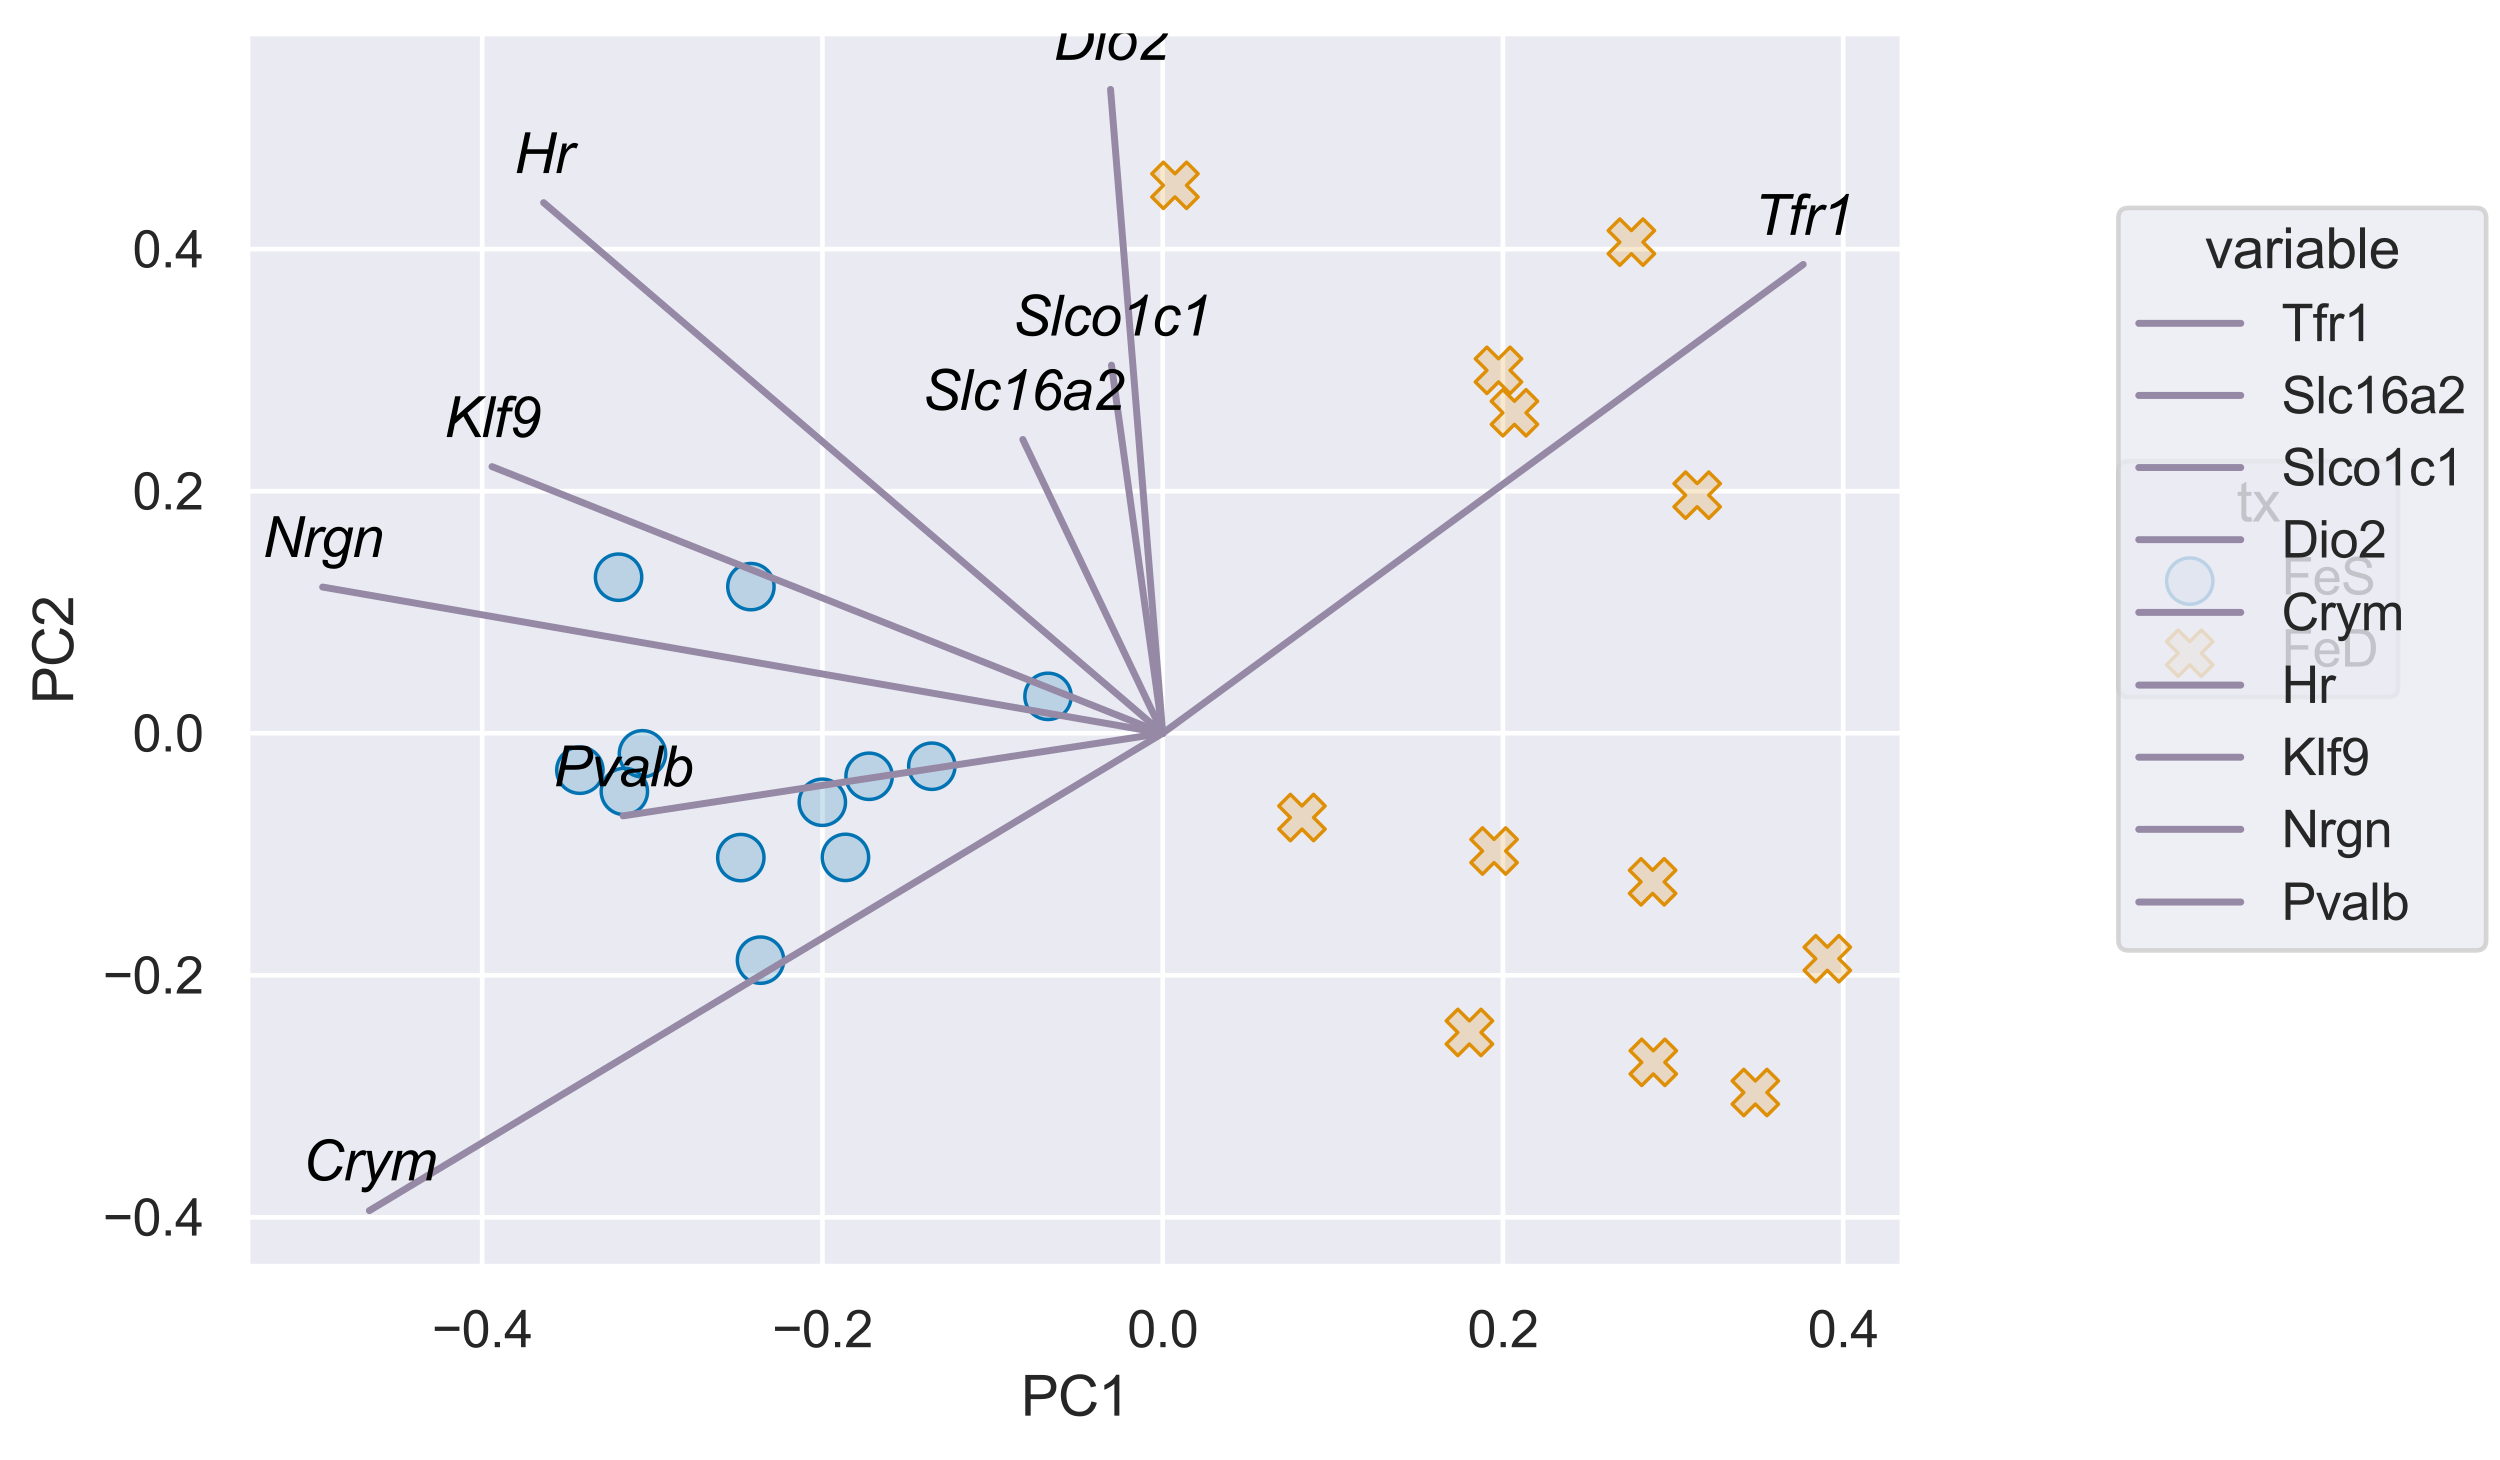 <?xml version="1.0" encoding="utf-8" standalone="no"?>
<!DOCTYPE svg PUBLIC "-//W3C//DTD SVG 1.1//EN"
  "http://www.w3.org/Graphics/SVG/1.1/DTD/svg11.dtd">
<svg xmlns:xlink="http://www.w3.org/1999/xlink" width="539.423pt" height="315.046pt" viewBox="0 0 539.423 315.046" xmlns="http://www.w3.org/2000/svg" version="1.1">
 <defs>
  <style type="text/css">*{stroke-linejoin: round; stroke-linecap: butt}</style>
 </defs>
 <g id="figure_1">
  <g id="patch_1">
   <path d="M 0 315.046 
L 539.423 315.046 
L 539.423 0 
L 0 0 
z
" style="fill: #ffffff"/>
  </g>
  <g id="axes_1">
   <g id="patch_2">
    <path d="M 53.389 273.312 
L 410.509 273.312 
L 410.509 7.2 
L 53.389 7.2 
z
" style="fill: #eaeaf2"/>
   </g>
   <g id="matplotlib.axis_1">
    <g id="xtick_1">
     <g id="line2d_1">
      <path d="M 104.041 273.312 
L 104.041 7.2 
" clip-path="url(#p4251190d17)" style="fill: none; stroke: #ffffff; stroke-linecap: round"/>
     </g>
     <g id="text_1">
      <!-- −0.4 -->
      <g style="fill: #262626" transform="translate(93.183 290.686) scale(0.11 -0.11)">
       <defs>
        <path id="ArialMT-2212" d="M 3381 1997 
L 356 1997 
L 356 2522 
L 3381 2522 
L 3381 1997 
z
" transform="scale(0.016)"/>
        <path id="ArialMT-30" d="M 266 2259 
Q 266 3072 433 3567 
Q 600 4063 929 4331 
Q 1259 4600 1759 4600 
Q 2128 4600 2406 4451 
Q 2684 4303 2865 4023 
Q 3047 3744 3150 3342 
Q 3253 2941 3253 2259 
Q 3253 1453 3087 958 
Q 2922 463 2592 192 
Q 2263 -78 1759 -78 
Q 1097 -78 719 397 
Q 266 969 266 2259 
z
M 844 2259 
Q 844 1131 1108 757 
Q 1372 384 1759 384 
Q 2147 384 2411 759 
Q 2675 1134 2675 2259 
Q 2675 3391 2411 3762 
Q 2147 4134 1753 4134 
Q 1366 4134 1134 3806 
Q 844 3388 844 2259 
z
" transform="scale(0.016)"/>
        <path id="ArialMT-2e" d="M 581 0 
L 581 641 
L 1222 641 
L 1222 0 
L 581 0 
z
" transform="scale(0.016)"/>
        <path id="ArialMT-34" d="M 2069 0 
L 2069 1097 
L 81 1097 
L 81 1613 
L 2172 4581 
L 2631 4581 
L 2631 1613 
L 3250 1613 
L 3250 1097 
L 2631 1097 
L 2631 0 
L 2069 0 
z
M 2069 1613 
L 2069 3678 
L 634 1613 
L 2069 1613 
z
" transform="scale(0.016)"/>
       </defs>
       <use xlink:href="#ArialMT-2212"/>
       <use xlink:href="#ArialMT-30" x="58.398"/>
       <use xlink:href="#ArialMT-2e" x="114.014"/>
       <use xlink:href="#ArialMT-34" x="141.797"/>
      </g>
     </g>
    </g>
    <g id="xtick_2">
     <g id="line2d_2">
      <path d="M 177.457 273.312 
L 177.457 7.2 
" clip-path="url(#p4251190d17)" style="fill: none; stroke: #ffffff; stroke-linecap: round"/>
     </g>
     <g id="text_2">
      <!-- −0.2 -->
      <g style="fill: #262626" transform="translate(166.6 290.686) scale(0.11 -0.11)">
       <defs>
        <path id="ArialMT-32" d="M 3222 541 
L 3222 0 
L 194 0 
Q 188 203 259 391 
Q 375 700 629 1000 
Q 884 1300 1366 1694 
Q 2113 2306 2375 2664 
Q 2638 3022 2638 3341 
Q 2638 3675 2398 3904 
Q 2159 4134 1775 4134 
Q 1369 4134 1125 3890 
Q 881 3647 878 3216 
L 300 3275 
Q 359 3922 746 4261 
Q 1134 4600 1788 4600 
Q 2447 4600 2831 4234 
Q 3216 3869 3216 3328 
Q 3216 3053 3103 2787 
Q 2991 2522 2730 2228 
Q 2469 1934 1863 1422 
Q 1356 997 1212 845 
Q 1069 694 975 541 
L 3222 541 
z
" transform="scale(0.016)"/>
       </defs>
       <use xlink:href="#ArialMT-2212"/>
       <use xlink:href="#ArialMT-30" x="58.398"/>
       <use xlink:href="#ArialMT-2e" x="114.014"/>
       <use xlink:href="#ArialMT-32" x="141.797"/>
      </g>
     </g>
    </g>
    <g id="xtick_3">
     <g id="line2d_3">
      <path d="M 250.874 273.312 
L 250.874 7.2 
" clip-path="url(#p4251190d17)" style="fill: none; stroke: #ffffff; stroke-linecap: round"/>
     </g>
     <g id="text_3">
      <!-- 0.0 -->
      <g style="fill: #262626" transform="translate(243.229 290.686) scale(0.11 -0.11)">
       <use xlink:href="#ArialMT-30"/>
       <use xlink:href="#ArialMT-2e" x="55.615"/>
       <use xlink:href="#ArialMT-30" x="83.398"/>
      </g>
     </g>
    </g>
    <g id="xtick_4">
     <g id="line2d_4">
      <path d="M 324.29 273.312 
L 324.29 7.2 
" clip-path="url(#p4251190d17)" style="fill: none; stroke: #ffffff; stroke-linecap: round"/>
     </g>
     <g id="text_4">
      <!-- 0.2 -->
      <g style="fill: #262626" transform="translate(316.645 290.686) scale(0.11 -0.11)">
       <use xlink:href="#ArialMT-30"/>
       <use xlink:href="#ArialMT-2e" x="55.615"/>
       <use xlink:href="#ArialMT-32" x="83.398"/>
      </g>
     </g>
    </g>
    <g id="xtick_5">
     <g id="line2d_5">
      <path d="M 397.706 273.312 
L 397.706 7.2 
" clip-path="url(#p4251190d17)" style="fill: none; stroke: #ffffff; stroke-linecap: round"/>
     </g>
     <g id="text_5">
      <!-- 0.4 -->
      <g style="fill: #262626" transform="translate(390.061 290.686) scale(0.11 -0.11)">
       <use xlink:href="#ArialMT-30"/>
       <use xlink:href="#ArialMT-2e" x="55.615"/>
       <use xlink:href="#ArialMT-34" x="83.398"/>
      </g>
     </g>
    </g>
    <g id="text_6">
     <!-- PC1 -->
     <g style="fill: #262626" transform="translate(220.277 305.461) scale(0.12 -0.12)">
      <defs>
       <path id="ArialMT-50" d="M 494 0 
L 494 4581 
L 2222 4581 
Q 2678 4581 2919 4538 
Q 3256 4481 3484 4323 
Q 3713 4166 3852 3881 
Q 3991 3597 3991 3256 
Q 3991 2672 3619 2267 
Q 3247 1863 2275 1863 
L 1100 1863 
L 1100 0 
L 494 0 
z
M 1100 2403 
L 2284 2403 
Q 2872 2403 3119 2622 
Q 3366 2841 3366 3238 
Q 3366 3525 3220 3729 
Q 3075 3934 2838 4000 
Q 2684 4041 2272 4041 
L 1100 4041 
L 1100 2403 
z
" transform="scale(0.016)"/>
       <path id="ArialMT-43" d="M 3763 1606 
L 4369 1453 
Q 4178 706 3683 314 
Q 3188 -78 2472 -78 
Q 1731 -78 1267 223 
Q 803 525 561 1097 
Q 319 1669 319 2325 
Q 319 3041 592 3573 
Q 866 4106 1370 4382 
Q 1875 4659 2481 4659 
Q 3169 4659 3637 4309 
Q 4106 3959 4291 3325 
L 3694 3184 
Q 3534 3684 3231 3912 
Q 2928 4141 2469 4141 
Q 1941 4141 1586 3887 
Q 1231 3634 1087 3207 
Q 944 2781 944 2328 
Q 944 1744 1114 1308 
Q 1284 872 1643 656 
Q 2003 441 2422 441 
Q 2931 441 3284 734 
Q 3638 1028 3763 1606 
z
" transform="scale(0.016)"/>
       <path id="ArialMT-31" d="M 2384 0 
L 1822 0 
L 1822 3584 
Q 1619 3391 1289 3197 
Q 959 3003 697 2906 
L 697 3450 
Q 1169 3672 1522 3987 
Q 1875 4303 2022 4600 
L 2384 4600 
L 2384 0 
z
" transform="scale(0.016)"/>
      </defs>
      <use xlink:href="#ArialMT-50"/>
      <use xlink:href="#ArialMT-43" x="66.699"/>
      <use xlink:href="#ArialMT-31" x="138.916"/>
     </g>
    </g>
   </g>
   <g id="matplotlib.axis_2">
    <g id="ytick_1">
     <g id="line2d_6">
      <path d="M 53.389 262.665 
L 410.509 262.665 
" clip-path="url(#p4251190d17)" style="fill: none; stroke: #ffffff; stroke-linecap: round"/>
     </g>
     <g id="text_7">
      <!-- −0.4 -->
      <g style="fill: #262626" transform="translate(22.174 266.602) scale(0.11 -0.11)">
       <use xlink:href="#ArialMT-2212"/>
       <use xlink:href="#ArialMT-30" x="58.398"/>
       <use xlink:href="#ArialMT-2e" x="114.014"/>
       <use xlink:href="#ArialMT-34" x="141.797"/>
      </g>
     </g>
    </g>
    <g id="ytick_2">
     <g id="line2d_7">
      <path d="M 53.389 210.438 
L 410.509 210.438 
" clip-path="url(#p4251190d17)" style="fill: none; stroke: #ffffff; stroke-linecap: round"/>
     </g>
     <g id="text_8">
      <!-- −0.2 -->
      <g style="fill: #262626" transform="translate(22.174 214.375) scale(0.11 -0.11)">
       <use xlink:href="#ArialMT-2212"/>
       <use xlink:href="#ArialMT-30" x="58.398"/>
       <use xlink:href="#ArialMT-2e" x="114.014"/>
       <use xlink:href="#ArialMT-32" x="141.797"/>
      </g>
     </g>
    </g>
    <g id="ytick_3">
     <g id="line2d_8">
      <path d="M 53.389 158.211 
L 410.509 158.211 
" clip-path="url(#p4251190d17)" style="fill: none; stroke: #ffffff; stroke-linecap: round"/>
     </g>
     <g id="text_9">
      <!-- 0.0 -->
      <g style="fill: #262626" transform="translate(28.599 162.147) scale(0.11 -0.11)">
       <use xlink:href="#ArialMT-30"/>
       <use xlink:href="#ArialMT-2e" x="55.615"/>
       <use xlink:href="#ArialMT-30" x="83.398"/>
      </g>
     </g>
    </g>
    <g id="ytick_4">
     <g id="line2d_9">
      <path d="M 53.389 105.984 
L 410.509 105.984 
" clip-path="url(#p4251190d17)" style="fill: none; stroke: #ffffff; stroke-linecap: round"/>
     </g>
     <g id="text_10">
      <!-- 0.2 -->
      <g style="fill: #262626" transform="translate(28.599 109.92) scale(0.11 -0.11)">
       <use xlink:href="#ArialMT-30"/>
       <use xlink:href="#ArialMT-2e" x="55.615"/>
       <use xlink:href="#ArialMT-32" x="83.398"/>
      </g>
     </g>
    </g>
    <g id="ytick_5">
     <g id="line2d_10">
      <path d="M 53.389 53.757 
L 410.509 53.757 
" clip-path="url(#p4251190d17)" style="fill: none; stroke: #ffffff; stroke-linecap: round"/>
     </g>
     <g id="text_11">
      <!-- 0.4 -->
      <g style="fill: #262626" transform="translate(28.599 57.693) scale(0.11 -0.11)">
       <use xlink:href="#ArialMT-30"/>
       <use xlink:href="#ArialMT-2e" x="55.615"/>
       <use xlink:href="#ArialMT-34" x="83.398"/>
      </g>
     </g>
    </g>
    <g id="text_12">
     <!-- PC2 -->
     <g style="fill: #262626" transform="translate(15.789 151.928) rotate(-90) scale(0.12 -0.12)">
      <use xlink:href="#ArialMT-50"/>
      <use xlink:href="#ArialMT-43" x="66.699"/>
      <use xlink:href="#ArialMT-32" x="138.916"/>
     </g>
    </g>
   </g>
   <g id="PathCollection_1">
    <path d="M 164.096 212.169 
C 165.422 212.169 166.694 211.642 167.631 210.705 
C 168.569 209.767 169.096 208.495 169.096 207.169 
C 169.096 205.843 168.569 204.571 167.631 203.634 
C 166.694 202.696 165.422 202.169 164.096 202.169 
C 162.77 202.169 161.498 202.696 160.56 203.634 
C 159.623 204.571 159.096 205.843 159.096 207.169 
C 159.096 208.495 159.623 209.767 160.56 210.705 
C 161.498 211.642 162.77 212.169 164.096 212.169 
z
" clip-path="url(#p4251190d17)" style="fill: #0173b2; fill-opacity: 0.2; stroke: #0173b2; stroke-width: 0.75"/>
    <path d="M 201.057 170.331 
C 202.383 170.331 203.655 169.804 204.592 168.866 
C 205.53 167.929 206.057 166.657 206.057 165.331 
C 206.057 164.005 205.53 162.733 204.592 161.795 
C 203.655 160.857 202.383 160.331 201.057 160.331 
C 199.731 160.331 198.459 160.857 197.521 161.795 
C 196.584 162.733 196.057 164.005 196.057 165.331 
C 196.057 166.657 196.584 167.929 197.521 168.866 
C 198.459 169.804 199.731 170.331 201.057 170.331 
z
" clip-path="url(#p4251190d17)" style="fill: #0173b2; fill-opacity: 0.2; stroke: #0173b2; stroke-width: 0.75"/>
    <path d="M 133.468 129.542 
C 134.794 129.542 136.066 129.015 137.003 128.078 
C 137.941 127.14 138.468 125.868 138.468 124.542 
C 138.468 123.216 137.941 121.944 137.003 121.006 
C 136.066 120.069 134.794 119.542 133.468 119.542 
C 132.142 119.542 130.87 120.069 129.932 121.006 
C 128.994 121.944 128.468 123.216 128.468 124.542 
C 128.468 125.868 128.994 127.14 129.932 128.078 
C 130.87 129.015 132.142 129.542 133.468 129.542 
z
" clip-path="url(#p4251190d17)" style="fill: #0173b2; fill-opacity: 0.2; stroke: #0173b2; stroke-width: 0.75"/>
    <path d="M 159.846 190.043 
C 161.172 190.043 162.444 189.517 163.381 188.579 
C 164.319 187.641 164.846 186.369 164.846 185.043 
C 164.846 183.717 164.319 182.445 163.381 181.508 
C 162.444 180.57 161.172 180.043 159.846 180.043 
C 158.52 180.043 157.248 180.57 156.31 181.508 
C 155.373 182.445 154.846 183.717 154.846 185.043 
C 154.846 186.369 155.373 187.641 156.31 188.579 
C 157.248 189.517 158.52 190.043 159.846 190.043 
z
" clip-path="url(#p4251190d17)" style="fill: #0173b2; fill-opacity: 0.2; stroke: #0173b2; stroke-width: 0.75"/>
    <path d="M 138.625 167.644 
C 139.951 167.644 141.223 167.117 142.161 166.18 
C 143.098 165.242 143.625 163.97 143.625 162.644 
C 143.625 161.318 143.098 160.046 142.161 159.109 
C 141.223 158.171 139.951 157.644 138.625 157.644 
C 137.299 157.644 136.027 158.171 135.09 159.109 
C 134.152 160.046 133.625 161.318 133.625 162.644 
C 133.625 163.97 134.152 165.242 135.09 166.18 
C 136.027 167.117 137.299 167.644 138.625 167.644 
z
" clip-path="url(#p4251190d17)" style="fill: #0173b2; fill-opacity: 0.2; stroke: #0173b2; stroke-width: 0.75"/>
    <path d="M 177.433 178.102 
C 178.759 178.102 180.031 177.576 180.969 176.638 
C 181.906 175.7 182.433 174.428 182.433 173.102 
C 182.433 171.776 181.906 170.504 180.969 169.567 
C 180.031 168.629 178.759 168.102 177.433 168.102 
C 176.107 168.102 174.835 168.629 173.897 169.567 
C 172.96 170.504 172.433 171.776 172.433 173.102 
C 172.433 174.428 172.96 175.7 173.897 176.638 
C 174.835 177.576 176.107 178.102 177.433 178.102 
z
" clip-path="url(#p4251190d17)" style="fill: #0173b2; fill-opacity: 0.2; stroke: #0173b2; stroke-width: 0.75"/>
    <path d="M 182.423 189.996 
C 183.749 189.996 185.021 189.469 185.958 188.531 
C 186.896 187.593 187.423 186.322 187.423 184.996 
C 187.423 183.67 186.896 182.398 185.958 181.46 
C 185.021 180.522 183.749 179.996 182.423 179.996 
C 181.097 179.996 179.825 180.522 178.887 181.46 
C 177.949 182.398 177.423 183.67 177.423 184.996 
C 177.423 186.322 177.949 187.593 178.887 188.531 
C 179.825 189.469 181.097 189.996 182.423 189.996 
z
" clip-path="url(#p4251190d17)" style="fill: #0173b2; fill-opacity: 0.2; stroke: #0173b2; stroke-width: 0.75"/>
    <path d="M 162.022 131.576 
C 163.348 131.576 164.62 131.049 165.557 130.112 
C 166.495 129.174 167.022 127.902 167.022 126.576 
C 167.022 125.25 166.495 123.978 165.557 123.041 
C 164.62 122.103 163.348 121.576 162.022 121.576 
C 160.696 121.576 159.424 122.103 158.486 123.041 
C 157.549 123.978 157.022 125.25 157.022 126.576 
C 157.022 127.902 157.549 129.174 158.486 130.112 
C 159.424 131.049 160.696 131.576 162.022 131.576 
z
" clip-path="url(#p4251190d17)" style="fill: #0173b2; fill-opacity: 0.2; stroke: #0173b2; stroke-width: 0.75"/>
    <path d="M 187.524 172.495 
C 188.85 172.495 190.122 171.968 191.059 171.031 
C 191.997 170.093 192.524 168.821 192.524 167.495 
C 192.524 166.169 191.997 164.897 191.059 163.959 
C 190.122 163.022 188.85 162.495 187.524 162.495 
C 186.198 162.495 184.926 163.022 183.988 163.959 
C 183.051 164.897 182.524 166.169 182.524 167.495 
C 182.524 168.821 183.051 170.093 183.988 171.031 
C 184.926 171.968 186.198 172.495 187.524 172.495 
z
" clip-path="url(#p4251190d17)" style="fill: #0173b2; fill-opacity: 0.2; stroke: #0173b2; stroke-width: 0.75"/>
    <path d="M 226.131 155.249 
C 227.457 155.249 228.729 154.722 229.666 153.785 
C 230.604 152.847 231.131 151.575 231.131 150.249 
C 231.131 148.923 230.604 147.651 229.666 146.714 
C 228.729 145.776 227.457 145.249 226.131 145.249 
C 224.805 145.249 223.533 145.776 222.595 146.714 
C 221.658 147.651 221.131 148.923 221.131 150.249 
C 221.131 151.575 221.658 152.847 222.595 153.785 
C 223.533 154.722 224.805 155.249 226.131 155.249 
z
" clip-path="url(#p4251190d17)" style="fill: #0173b2; fill-opacity: 0.2; stroke: #0173b2; stroke-width: 0.75"/>
    <path d="M 125.117 171.187 
C 126.443 171.187 127.715 170.66 128.652 169.723 
C 129.59 168.785 130.117 167.513 130.117 166.187 
C 130.117 164.861 129.59 163.589 128.652 162.652 
C 127.715 161.714 126.443 161.187 125.117 161.187 
C 123.791 161.187 122.519 161.714 121.581 162.652 
C 120.644 163.589 120.117 164.861 120.117 166.187 
C 120.117 167.513 120.644 168.785 121.581 169.723 
C 122.519 170.66 123.791 171.187 125.117 171.187 
z
" clip-path="url(#p4251190d17)" style="fill: #0173b2; fill-opacity: 0.2; stroke: #0173b2; stroke-width: 0.75"/>
    <path d="M 134.718 175.771 
C 136.044 175.771 137.316 175.244 138.254 174.306 
C 139.191 173.369 139.718 172.097 139.718 170.771 
C 139.718 169.445 139.191 168.173 138.254 167.235 
C 137.316 166.298 136.044 165.771 134.718 165.771 
C 133.392 165.771 132.12 166.298 131.183 167.235 
C 130.245 168.173 129.718 169.445 129.718 170.771 
C 129.718 172.097 130.245 173.369 131.183 174.306 
C 132.12 175.244 133.392 175.771 134.718 175.771 
z
" clip-path="url(#p4251190d17)" style="fill: #0173b2; fill-opacity: 0.2; stroke: #0173b2; stroke-width: 0.75"/>
    <path d="M 319.875 188.62 
L 322.375 186.12 
L 324.875 188.62 
L 327.375 186.12 
L 324.875 183.62 
L 327.375 181.12 
L 324.875 178.62 
L 322.375 181.12 
L 319.875 178.62 
L 317.375 181.12 
L 319.875 183.62 
L 317.375 186.12 
z
" clip-path="url(#p4251190d17)" style="fill: #de8f05; fill-opacity: 0.2; stroke: #de8f05; stroke-width: 0.75"/>
    <path d="M 376.252 240.73 
L 378.752 238.23 
L 381.252 240.73 
L 383.752 238.23 
L 381.252 235.73 
L 383.752 233.23 
L 381.252 230.73 
L 378.752 233.23 
L 376.252 230.73 
L 373.752 233.23 
L 376.252 235.73 
L 373.752 238.23 
z
" clip-path="url(#p4251190d17)" style="fill: #de8f05; fill-opacity: 0.2; stroke: #de8f05; stroke-width: 0.75"/>
    <path d="M 349.504 57.248 
L 352.004 54.748 
L 354.504 57.248 
L 357.004 54.748 
L 354.504 52.248 
L 357.004 49.748 
L 354.504 47.248 
L 352.004 49.748 
L 349.504 47.248 
L 347.004 49.748 
L 349.504 52.248 
L 347.004 54.748 
z
" clip-path="url(#p4251190d17)" style="fill: #de8f05; fill-opacity: 0.2; stroke: #de8f05; stroke-width: 0.75"/>
    <path d="M 363.695 111.845 
L 366.195 109.345 
L 368.695 111.845 
L 371.195 109.345 
L 368.695 106.845 
L 371.195 104.345 
L 368.695 101.845 
L 366.195 104.345 
L 363.695 101.845 
L 361.195 104.345 
L 363.695 106.845 
L 361.195 109.345 
z
" clip-path="url(#p4251190d17)" style="fill: #de8f05; fill-opacity: 0.2; stroke: #de8f05; stroke-width: 0.75"/>
    <path d="M 324.27 94.067 
L 326.77 91.567 
L 329.27 94.067 
L 331.77 91.567 
L 329.27 89.067 
L 331.77 86.567 
L 329.27 84.067 
L 326.77 86.567 
L 324.27 84.067 
L 321.77 86.567 
L 324.27 89.067 
L 321.77 91.567 
z
" clip-path="url(#p4251190d17)" style="fill: #de8f05; fill-opacity: 0.2; stroke: #de8f05; stroke-width: 0.75"/>
    <path d="M 320.828 84.912 
L 323.328 82.412 
L 325.828 84.912 
L 328.328 82.412 
L 325.828 79.912 
L 328.328 77.412 
L 325.828 74.912 
L 323.328 77.412 
L 320.828 74.912 
L 318.328 77.412 
L 320.828 79.912 
L 318.328 82.412 
z
" clip-path="url(#p4251190d17)" style="fill: #de8f05; fill-opacity: 0.2; stroke: #de8f05; stroke-width: 0.75"/>
    <path d="M 251.018 44.994 
L 253.518 42.494 
L 256.018 44.994 
L 258.518 42.494 
L 256.018 39.994 
L 258.518 37.494 
L 256.018 34.994 
L 253.518 37.494 
L 251.018 34.994 
L 248.518 37.494 
L 251.018 39.994 
L 248.518 42.494 
z
" clip-path="url(#p4251190d17)" style="fill: #de8f05; fill-opacity: 0.2; stroke: #de8f05; stroke-width: 0.75"/>
    <path d="M 354.229 234.226 
L 356.729 231.726 
L 359.229 234.226 
L 361.729 231.726 
L 359.229 229.226 
L 361.729 226.726 
L 359.229 224.226 
L 356.729 226.726 
L 354.229 224.226 
L 351.729 226.726 
L 354.229 229.226 
L 351.729 231.726 
z
" clip-path="url(#p4251190d17)" style="fill: #de8f05; fill-opacity: 0.2; stroke: #de8f05; stroke-width: 0.75"/>
    <path d="M 314.553 227.772 
L 317.053 225.272 
L 319.553 227.772 
L 322.053 225.272 
L 319.553 222.772 
L 322.053 220.272 
L 319.553 217.772 
L 317.053 220.272 
L 314.553 217.772 
L 312.053 220.272 
L 314.553 222.772 
L 312.053 225.272 
z
" clip-path="url(#p4251190d17)" style="fill: #de8f05; fill-opacity: 0.2; stroke: #de8f05; stroke-width: 0.75"/>
    <path d="M 354.08 195.273 
L 356.58 192.773 
L 359.08 195.273 
L 361.58 192.773 
L 359.08 190.273 
L 361.58 187.773 
L 359.08 185.273 
L 356.58 187.773 
L 354.08 185.273 
L 351.58 187.773 
L 354.08 190.273 
L 351.58 192.773 
z
" clip-path="url(#p4251190d17)" style="fill: #de8f05; fill-opacity: 0.2; stroke: #de8f05; stroke-width: 0.75"/>
    <path d="M 278.425 181.396 
L 280.925 178.896 
L 283.425 181.396 
L 285.925 178.896 
L 283.425 176.396 
L 285.925 173.896 
L 283.425 171.396 
L 280.925 173.896 
L 278.425 171.396 
L 275.925 173.896 
L 278.425 176.396 
L 275.925 178.896 
z
" clip-path="url(#p4251190d17)" style="fill: #de8f05; fill-opacity: 0.2; stroke: #de8f05; stroke-width: 0.75"/>
    <path d="M 391.776 211.868 
L 394.276 209.368 
L 396.776 211.868 
L 399.276 209.368 
L 396.776 206.868 
L 399.276 204.368 
L 396.776 201.868 
L 394.276 204.368 
L 391.776 201.868 
L 389.276 204.368 
L 391.776 206.868 
L 389.276 209.368 
z
" clip-path="url(#p4251190d17)" style="fill: #de8f05; fill-opacity: 0.2; stroke: #de8f05; stroke-width: 0.75"/>
   </g>
   <g id="line2d_11">
    <path d="M 389.075 57.059 
L 250.874 158.211 
" clip-path="url(#p4251190d17)" style="fill: none; stroke: #9589a6; stroke-width: 1.5; stroke-linecap: round"/>
   </g>
   <g id="line2d_12">
    <path d="M 220.694 94.831 
L 250.874 158.211 
" clip-path="url(#p4251190d17)" style="fill: none; stroke: #9589a6; stroke-width: 1.5; stroke-linecap: round"/>
   </g>
   <g id="line2d_13">
    <path d="M 239.822 78.79 
L 250.874 158.211 
" clip-path="url(#p4251190d17)" style="fill: none; stroke: #9589a6; stroke-width: 1.5; stroke-linecap: round"/>
   </g>
   <g id="line2d_14">
    <path d="M 239.622 19.296 
L 250.874 158.211 
" clip-path="url(#p4251190d17)" style="fill: none; stroke: #9589a6; stroke-width: 1.5; stroke-linecap: round"/>
   </g>
   <g id="line2d_15">
    <path d="M 79.7 261.216 
L 250.874 158.211 
" clip-path="url(#p4251190d17)" style="fill: none; stroke: #9589a6; stroke-width: 1.5; stroke-linecap: round"/>
   </g>
   <g id="line2d_16">
    <path d="M 117.298 43.73 
L 250.874 158.211 
" clip-path="url(#p4251190d17)" style="fill: none; stroke: #9589a6; stroke-width: 1.5; stroke-linecap: round"/>
   </g>
   <g id="line2d_17">
    <path d="M 106.167 100.685 
L 250.874 158.211 
" clip-path="url(#p4251190d17)" style="fill: none; stroke: #9589a6; stroke-width: 1.5; stroke-linecap: round"/>
   </g>
   <g id="line2d_18">
    <path d="M 69.622 126.668 
L 250.874 158.211 
" clip-path="url(#p4251190d17)" style="fill: none; stroke: #9589a6; stroke-width: 1.5; stroke-linecap: round"/>
   </g>
   <g id="line2d_19">
    <path d="M 134.448 176.041 
L 250.874 158.211 
" clip-path="url(#p4251190d17)" style="fill: none; stroke: #9589a6; stroke-width: 1.5; stroke-linecap: round"/>
   </g>
   <g id="patch_3">
    <path d="M 53.389 273.312 
L 53.389 7.2 
" style="fill: none; stroke: #ffffff; stroke-width: 1.25; stroke-linejoin: miter; stroke-linecap: square"/>
   </g>
   <g id="patch_4">
    <path d="M 410.509 273.312 
L 410.509 7.2 
" style="fill: none; stroke: #ffffff; stroke-width: 1.25; stroke-linejoin: miter; stroke-linecap: square"/>
   </g>
   <g id="patch_5">
    <path d="M 53.389 273.312 
L 410.509 273.312 
" style="fill: none; stroke: #ffffff; stroke-width: 1.25; stroke-linejoin: miter; stroke-linecap: square"/>
   </g>
   <g id="patch_6">
    <path d="M 53.389 7.2 
L 410.509 7.2 
" style="fill: none; stroke: #ffffff; stroke-width: 1.25; stroke-linejoin: miter; stroke-linecap: square"/>
   </g>
   <g id="text_13">
    <g clip-path="url(#p4251190d17)">
     <!-- Tfr1 -->
     <g transform="translate(378.409 50.674) scale(0.12 -0.12)">
      <defs>
       <path id="Arial-ItalicMT-54" d="M 1453 0 
L 2300 4059 
L 797 4059 
L 906 4581 
L 4513 4581 
L 4403 4059 
L 2913 4059 
L 2066 0 
L 1453 0 
z
" transform="scale(0.016)"/>
       <path id="Arial-ItalicMT-66" d="M 291 0 
L 894 2881 
L 388 2881 
L 478 3319 
L 984 3319 
L 1081 3791 
Q 1156 4144 1236 4300 
Q 1316 4456 1495 4557 
Q 1675 4659 1984 4659 
Q 2200 4659 2609 4569 
L 2506 4075 
Q 2219 4150 2025 4150 
Q 1859 4150 1773 4067 
Q 1688 3984 1625 3675 
L 1550 3319 
L 2181 3319 
L 2091 2881 
L 1459 2881 
L 856 0 
L 291 0 
z
" transform="scale(0.016)"/>
       <path id="Arial-ItalicMT-72" d="M 213 0 
L 906 3319 
L 1406 3319 
L 1266 2641 
Q 1522 3025 1767 3209 
Q 2013 3394 2269 3394 
Q 2438 3394 2684 3272 
L 2453 2747 
Q 2306 2853 2131 2853 
Q 1834 2853 1521 2522 
Q 1209 2191 1031 1331 
L 750 0 
L 213 0 
z
" transform="scale(0.016)"/>
       <path id="Arial-ItalicMT-31" d="M 1541 0 
L 2266 3459 
Q 1797 3091 947 2869 
L 1053 3381 
Q 1475 3550 1886 3822 
Q 2297 4094 2503 4297 
Q 2628 4422 2741 4600 
L 3069 4600 
L 2109 0 
L 1541 0 
z
" transform="scale(0.016)"/>
      </defs>
      <use xlink:href="#Arial-ItalicMT-54"/>
      <use xlink:href="#Arial-ItalicMT-66" x="61.084"/>
      <use xlink:href="#Arial-ItalicMT-72" x="88.867"/>
      <use xlink:href="#Arial-ItalicMT-31" x="122.168"/>
     </g>
    </g>
   </g>
   <g id="text_14">
    <g clip-path="url(#p4251190d17)">
     <!-- Slc16a2 -->
     <g transform="translate(199.013 88.446) scale(0.12 -0.12)">
      <defs>
       <path id="Arial-ItalicMT-53" d="M 450 1481 
L 1050 1538 
L 1044 1378 
Q 1044 1113 1166 892 
Q 1288 672 1569 551 
Q 1850 431 2238 431 
Q 2788 431 3077 672 
Q 3366 913 3366 1222 
Q 3366 1438 3213 1616 
Q 3056 1791 2359 2091 
Q 1819 2325 1622 2450 
Q 1313 2653 1166 2892 
Q 1019 3131 1019 3438 
Q 1019 3791 1212 4075 
Q 1406 4359 1779 4509 
Q 2153 4659 2622 4659 
Q 3181 4659 3565 4471 
Q 3950 4284 4123 3971 
Q 4297 3659 4297 3375 
Q 4297 3347 4294 3281 
L 3703 3234 
Q 3703 3428 3669 3538 
Q 3606 3728 3475 3859 
Q 3344 3991 3114 4070 
Q 2884 4150 2600 4150 
Q 2100 4150 1822 3925 
Q 1609 3753 1609 3469 
Q 1609 3300 1696 3167 
Q 1784 3034 2013 2906 
Q 2175 2816 2784 2547 
Q 3278 2328 3466 2203 
Q 3716 2038 3850 1802 
Q 3984 1566 3984 1266 
Q 3984 894 3757 580 
Q 3531 266 3131 94 
Q 2731 -78 2216 -78 
Q 1438 -78 945 261 
Q 453 600 450 1481 
z
" transform="scale(0.016)"/>
       <path id="Arial-ItalicMT-6c" d="M 169 0 
L 1125 4581 
L 1691 4581 
L 734 0 
L 169 0 
z
" transform="scale(0.016)"/>
       <path id="Arial-ItalicMT-63" d="M 2503 1209 
L 3069 1150 
Q 2856 528 2464 226 
Q 2072 -75 1572 -75 
Q 1031 -75 695 275 
Q 359 625 359 1253 
Q 359 1797 575 2322 
Q 791 2847 1192 3120 
Q 1594 3394 2109 3394 
Q 2644 3394 2956 3092 
Q 3269 2791 3269 2294 
L 2713 2256 
Q 2709 2572 2529 2750 
Q 2350 2928 2056 2928 
Q 1716 2928 1466 2712 
Q 1216 2497 1073 2058 
Q 931 1619 931 1213 
Q 931 788 1118 575 
Q 1306 363 1581 363 
Q 1856 363 2107 572 
Q 2359 781 2503 1209 
z
" transform="scale(0.016)"/>
       <path id="Arial-ItalicMT-36" d="M 1288 2656 
Q 1525 2853 1761 2951 
Q 1997 3050 2228 3050 
Q 2750 3050 3090 2694 
Q 3431 2338 3431 1734 
Q 3431 956 2925 400 
Q 2488 -78 1863 -78 
Q 1294 -78 914 339 
Q 534 756 534 1528 
Q 534 2219 778 2956 
Q 966 3522 1242 3889 
Q 1519 4256 1830 4428 
Q 2141 4600 2531 4600 
Q 3000 4600 3297 4308 
Q 3594 4016 3634 3472 
L 3109 3422 
Q 3066 3794 2898 3959 
Q 2731 4125 2491 4125 
Q 2238 4125 1981 3928 
Q 1725 3731 1540 3345 
Q 1356 2959 1288 2656 
z
M 1091 1288 
Q 1091 900 1331 636 
Q 1572 372 1875 372 
Q 2088 372 2325 533 
Q 2563 694 2728 1022 
Q 2894 1350 2894 1675 
Q 2894 2094 2664 2345 
Q 2434 2597 2109 2597 
Q 1734 2597 1412 2230 
Q 1091 1863 1091 1288 
z
" transform="scale(0.016)"/>
       <path id="Arial-ItalicMT-61" d="M 2450 413 
Q 2156 159 1884 42 
Q 1613 -75 1303 -75 
Q 844 -75 562 195 
Q 281 466 281 888 
Q 281 1166 407 1380 
Q 534 1594 743 1723 
Q 953 1853 1256 1909 
Q 1447 1947 1980 1969 
Q 2513 1991 2744 2081 
Q 2809 2313 2809 2466 
Q 2809 2663 2666 2775 
Q 2469 2931 2091 2931 
Q 1734 2931 1507 2773 
Q 1281 2616 1178 2325 
L 606 2375 
Q 781 2869 1161 3131 
Q 1541 3394 2119 3394 
Q 2734 3394 3094 3100 
Q 3369 2881 3369 2531 
Q 3369 2266 3291 1916 
L 3106 1091 
Q 3019 697 3019 450 
Q 3019 294 3088 0 
L 2516 0 
Q 2469 163 2450 413 
z
M 2659 1681 
Q 2541 1634 2405 1609 
Q 2269 1584 1950 1556 
Q 1456 1513 1253 1445 
Q 1050 1378 947 1231 
Q 844 1084 844 906 
Q 844 669 1008 516 
Q 1172 363 1475 363 
Q 1756 363 2015 511 
Q 2275 659 2425 925 
Q 2575 1191 2659 1681 
z
" transform="scale(0.016)"/>
       <path id="Arial-ItalicMT-32" d="M 375 0 
Q 463 409 617 686 
Q 772 963 1028 1211 
Q 1284 1459 2016 2044 
Q 2459 2397 2622 2566 
Q 2856 2809 2963 3044 
Q 3034 3203 3034 3391 
Q 3034 3706 2811 3926 
Q 2588 4147 2263 4147 
Q 1941 4147 1700 3923 
Q 1459 3700 1356 3206 
L 803 3288 
Q 884 3897 1276 4248 
Q 1669 4600 2253 4600 
Q 2644 4600 2961 4437 
Q 3278 4275 3437 3981 
Q 3597 3688 3597 3375 
Q 3597 2919 3272 2497 
Q 3072 2234 2097 1463 
Q 1678 1131 1473 918 
Q 1269 706 1166 519 
L 3216 519 
L 3106 0 
L 375 0 
z
" transform="scale(0.016)"/>
      </defs>
      <use xlink:href="#Arial-ItalicMT-53"/>
      <use xlink:href="#Arial-ItalicMT-6c" x="66.699"/>
      <use xlink:href="#Arial-ItalicMT-63" x="88.916"/>
      <use xlink:href="#Arial-ItalicMT-31" x="138.916"/>
      <use xlink:href="#Arial-ItalicMT-36" x="194.531"/>
      <use xlink:href="#Arial-ItalicMT-61" x="250.146"/>
      <use xlink:href="#Arial-ItalicMT-32" x="305.762"/>
     </g>
    </g>
   </g>
   <g id="text_15">
    <g clip-path="url(#p4251190d17)">
     <!-- Slco1c1 -->
     <g transform="translate(218.477 72.405) scale(0.12 -0.12)">
      <defs>
       <path id="Arial-ItalicMT-6f" d="M 313 1259 
Q 313 2231 884 2869 
Q 1356 3394 2122 3394 
Q 2722 3394 3089 3019 
Q 3456 2644 3456 2006 
Q 3456 1434 3225 942 
Q 2994 450 2567 187 
Q 2141 -75 1669 -75 
Q 1281 -75 964 90 
Q 647 256 480 559 
Q 313 863 313 1259 
z
M 878 1316 
Q 878 847 1103 605 
Q 1328 363 1675 363 
Q 1856 363 2034 436 
Q 2213 509 2366 659 
Q 2519 809 2626 1001 
Q 2734 1194 2800 1416 
Q 2897 1725 2897 2009 
Q 2897 2459 2670 2707 
Q 2444 2956 2100 2956 
Q 1834 2956 1615 2829 
Q 1397 2703 1220 2459 
Q 1044 2216 961 1892 
Q 878 1569 878 1316 
z
" transform="scale(0.016)"/>
      </defs>
      <use xlink:href="#Arial-ItalicMT-53"/>
      <use xlink:href="#Arial-ItalicMT-6c" x="66.699"/>
      <use xlink:href="#Arial-ItalicMT-63" x="88.916"/>
      <use xlink:href="#Arial-ItalicMT-6f" x="138.916"/>
      <use xlink:href="#Arial-ItalicMT-31" x="194.531"/>
      <use xlink:href="#Arial-ItalicMT-63" x="250.146"/>
      <use xlink:href="#Arial-ItalicMT-31" x="300.146"/>
     </g>
    </g>
   </g>
   <g id="text_16">
    <g clip-path="url(#p4251190d17)">
     <!-- Dio2 -->
     <g transform="translate(227.282 12.911) scale(0.12 -0.12)">
      <defs>
       <path id="Arial-ItalicMT-44" d="M 284 0 
L 1241 4581 
L 2622 4581 
Q 3119 4581 3381 4509 
Q 3756 4413 4022 4164 
Q 4288 3916 4422 3544 
Q 4556 3172 4556 2709 
Q 4556 2156 4389 1701 
Q 4222 1247 3951 901 
Q 3681 556 3386 361 
Q 3091 166 2688 72 
Q 2381 0 1934 0 
L 284 0 
z
M 1006 519 
L 1731 519 
Q 2222 519 2603 609 
Q 2841 666 3009 775 
Q 3231 916 3413 1147 
Q 3650 1453 3792 1845 
Q 3934 2238 3934 2738 
Q 3934 3294 3740 3592 
Q 3547 3891 3247 3988 
Q 3025 4059 2556 4059 
L 1747 4059 
L 1006 519 
z
" transform="scale(0.016)"/>
       <path id="Arial-ItalicMT-69" d="M 1016 3941 
L 1150 4581 
L 1713 4581 
L 1578 3941 
L 1016 3941 
z
M 191 0 
L 884 3319 
L 1450 3319 
L 756 0 
L 191 0 
z
" transform="scale(0.016)"/>
      </defs>
      <use xlink:href="#Arial-ItalicMT-44"/>
      <use xlink:href="#Arial-ItalicMT-69" x="72.217"/>
      <use xlink:href="#Arial-ItalicMT-6f" x="94.434"/>
      <use xlink:href="#Arial-ItalicMT-32" x="150.049"/>
     </g>
    </g>
   </g>
   <g id="text_17">
    <g clip-path="url(#p4251190d17)">
     <!-- Crym -->
     <g transform="translate(65.371 254.69) scale(0.12 -0.12)">
      <defs>
       <path id="Arial-ItalicMT-43" d="M 3859 1613 
L 4466 1528 
Q 4178 734 3628 328 
Q 3078 -78 2394 -78 
Q 1559 -78 1070 431 
Q 581 941 581 1891 
Q 581 3128 1325 3938 
Q 1988 4659 2972 4659 
Q 3700 4659 4151 4268 
Q 4603 3878 4675 3219 
L 4103 3166 
Q 4013 3663 3730 3908 
Q 3447 4153 3000 4153 
Q 2159 4153 1641 3406 
Q 1191 2763 1191 1878 
Q 1191 1172 1537 800 
Q 1884 428 2441 428 
Q 2916 428 3300 737 
Q 3684 1047 3859 1613 
z
" transform="scale(0.016)"/>
       <path id="Arial-ItalicMT-79" d="M 0 -1281 
L 34 -750 
Q 209 -800 375 -800 
Q 547 -800 653 -722 
Q 791 -619 953 -334 
L 1134 -9 
L 581 3319 
L 1138 3319 
L 1388 1641 
Q 1463 1144 1516 647 
L 3000 3319 
L 3591 3319 
L 1475 -441 
Q 1169 -991 931 -1169 
Q 694 -1347 384 -1347 
Q 188 -1347 0 -1281 
z
" transform="scale(0.016)"/>
       <path id="Arial-ItalicMT-6d" d="M 209 0 
L 903 3319 
L 1469 3319 
L 1353 2772 
Q 1669 3125 1917 3259 
Q 2166 3394 2456 3394 
Q 2766 3394 2973 3230 
Q 3181 3066 3247 2772 
Q 3500 3084 3779 3239 
Q 4059 3394 4369 3394 
Q 4784 3394 4992 3197 
Q 5200 3000 5200 2644 
Q 5200 2491 5128 2138 
L 4681 0 
L 4116 0 
L 4572 2194 
Q 4631 2463 4631 2578 
Q 4631 2741 4528 2834 
Q 4425 2928 4238 2928 
Q 3984 2928 3721 2775 
Q 3459 2622 3314 2373 
Q 3169 2125 3059 1609 
L 2722 0 
L 2156 0 
L 2625 2241 
Q 2675 2469 2675 2566 
Q 2675 2728 2573 2828 
Q 2472 2928 2309 2928 
Q 2069 2928 1805 2775 
Q 1541 2622 1375 2348 
Q 1209 2075 1103 1569 
L 775 0 
L 209 0 
z
" transform="scale(0.016)"/>
      </defs>
      <use xlink:href="#Arial-ItalicMT-43"/>
      <use xlink:href="#Arial-ItalicMT-72" x="72.217"/>
      <use xlink:href="#Arial-ItalicMT-79" x="105.518"/>
      <use xlink:href="#Arial-ItalicMT-6d" x="155.518"/>
     </g>
    </g>
   </g>
   <g id="text_18">
    <g clip-path="url(#p4251190d17)">
     <!-- Hr -->
     <g transform="translate(110.967 37.345) scale(0.12 -0.12)">
      <defs>
       <path id="Arial-ItalicMT-48" d="M 269 0 
L 1228 4581 
L 1838 4581 
L 1441 2678 
L 3816 2678 
L 4213 4581 
L 4825 4581 
L 3869 0 
L 3256 0 
L 3706 2159 
L 1334 2159 
L 881 0 
L 269 0 
z
" transform="scale(0.016)"/>
      </defs>
      <use xlink:href="#Arial-ItalicMT-48"/>
      <use xlink:href="#Arial-ItalicMT-72" x="72.217"/>
     </g>
    </g>
   </g>
   <g id="text_19">
    <g clip-path="url(#p4251190d17)">
     <!-- Klf9 -->
     <g transform="translate(95.828 94.3) scale(0.12 -0.12)">
      <defs>
       <path id="Arial-ItalicMT-4b" d="M 284 0 
L 1241 4581 
L 1853 4581 
L 1394 2375 
L 3881 4581 
L 4744 4581 
L 2616 2716 
L 4175 0 
L 3491 0 
L 2169 2322 
L 1209 1488 
L 897 0 
L 284 0 
z
" transform="scale(0.016)"/>
       <path id="Arial-ItalicMT-39" d="M 431 1050 
L 963 1103 
Q 1016 719 1181 556 
Q 1347 394 1575 394 
Q 1900 394 2178 675 
Q 2588 1088 2781 1859 
Q 2497 1647 2276 1556 
Q 2056 1466 1825 1466 
Q 1406 1466 1075 1747 
Q 638 2113 638 2797 
Q 638 3572 1144 4125 
Q 1578 4600 2209 4600 
Q 2778 4600 3153 4179 
Q 3528 3759 3528 2991 
Q 3528 2244 3278 1516 
Q 2981 659 2475 253 
Q 2063 -78 1547 -78 
Q 1072 -78 770 217 
Q 469 513 431 1050 
z
M 1184 2863 
Q 1184 2431 1414 2175 
Q 1644 1919 1959 1919 
Q 2194 1919 2425 2078 
Q 2656 2238 2822 2555 
Q 2988 2872 2988 3206 
Q 2988 3469 2878 3694 
Q 2769 3919 2580 4033 
Q 2391 4147 2197 4147 
Q 2009 4147 1828 4047 
Q 1647 3947 1492 3753 
Q 1338 3559 1261 3307 
Q 1184 3056 1184 2863 
z
" transform="scale(0.016)"/>
      </defs>
      <use xlink:href="#Arial-ItalicMT-4b"/>
      <use xlink:href="#Arial-ItalicMT-6c" x="66.699"/>
      <use xlink:href="#Arial-ItalicMT-66" x="88.916"/>
      <use xlink:href="#Arial-ItalicMT-39" x="116.699"/>
     </g>
    </g>
   </g>
   <g id="text_20">
    <g clip-path="url(#p4251190d17)">
     <!-- Nrgn -->
     <g transform="translate(56.618 120.178) scale(0.12 -0.12)">
      <defs>
       <path id="Arial-ItalicMT-4e" d="M 313 0 
L 1272 4581 
L 1866 4581 
L 2638 2863 
Q 2991 2075 3197 1538 
Q 3316 1225 3472 694 
Q 3556 1272 3684 1888 
L 4247 4581 
L 4844 4581 
L 3888 0 
L 3281 0 
L 2144 2647 
Q 1841 3347 1672 3881 
Q 1625 3434 1491 2784 
L 909 0 
L 313 0 
z
" transform="scale(0.016)"/>
       <path id="Arial-ItalicMT-67" d="M 181 -300 
L 753 -353 
Q 747 -547 800 -644 
Q 853 -741 969 -794 
Q 1122 -863 1366 -863 
Q 1878 -863 2103 -597 
Q 2250 -419 2375 178 
L 2431 447 
Q 1991 0 1494 0 
Q 991 0 652 370 
Q 313 741 313 1419 
Q 313 1978 580 2447 
Q 847 2916 1215 3155 
Q 1584 3394 1975 3394 
Q 2628 3394 2981 2775 
L 3094 3319 
L 3613 3319 
L 2944 116 
Q 2834 -413 2656 -708 
Q 2478 -1003 2161 -1165 
Q 1844 -1328 1428 -1328 
Q 1028 -1328 739 -1225 
Q 450 -1122 308 -923 
Q 166 -725 166 -469 
Q 166 -391 181 -300 
z
M 888 1469 
Q 888 1128 953 956 
Q 1047 716 1220 589 
Q 1394 463 1606 463 
Q 1884 463 2159 658 
Q 2434 853 2604 1262 
Q 2775 1672 2775 2044 
Q 2775 2453 2548 2695 
Q 2322 2938 1988 2938 
Q 1781 2938 1587 2827 
Q 1394 2716 1226 2489 
Q 1059 2263 973 1947 
Q 888 1631 888 1469 
z
" transform="scale(0.016)"/>
       <path id="Arial-ItalicMT-6e" d="M 213 0 
L 906 3319 
L 1419 3319 
L 1297 2741 
Q 1631 3081 1922 3237 
Q 2213 3394 2516 3394 
Q 2919 3394 3148 3175 
Q 3378 2956 3378 2591 
Q 3378 2406 3297 2009 
L 2875 0 
L 2309 0 
L 2750 2103 
Q 2816 2409 2816 2556 
Q 2816 2722 2702 2825 
Q 2588 2928 2372 2928 
Q 1938 2928 1598 2615 
Q 1259 2303 1100 1544 
L 778 0 
L 213 0 
z
" transform="scale(0.016)"/>
      </defs>
      <use xlink:href="#Arial-ItalicMT-4e"/>
      <use xlink:href="#Arial-ItalicMT-72" x="72.217"/>
      <use xlink:href="#Arial-ItalicMT-67" x="105.518"/>
      <use xlink:href="#Arial-ItalicMT-6e" x="161.133"/>
     </g>
    </g>
   </g>
   <g id="text_21">
    <g clip-path="url(#p4251190d17)">
     <!-- Pvalb -->
     <g transform="translate(119.439 169.656) scale(0.12 -0.12)">
      <defs>
       <path id="Arial-ItalicMT-50" d="M 275 0 
L 1234 4581 
L 3147 4581 
Q 3644 4581 3892 4467 
Q 4141 4353 4303 4076 
Q 4466 3800 4466 3456 
Q 4466 3172 4350 2878 
Q 4234 2584 4057 2393 
Q 3881 2203 3700 2106 
Q 3519 2009 3313 1963 
Q 2872 1859 2422 1859 
L 1275 1859 
L 888 0 
L 275 0 
z
M 1384 2378 
L 2394 2378 
Q 2981 2378 3256 2504 
Q 3531 2631 3697 2890 
Q 3863 3150 3863 3441 
Q 3863 3666 3775 3808 
Q 3688 3950 3528 4017 
Q 3369 4084 2916 4084 
L 1741 4084 
L 1384 2378 
z
" transform="scale(0.016)"/>
       <path id="Arial-ItalicMT-76" d="M 1050 0 
L 506 3319 
L 1056 3319 
L 1341 1491 
Q 1388 1191 1456 513 
Q 1619 866 1872 1322 
L 2981 3319 
L 3578 3319 
L 1678 0 
L 1050 0 
z
" transform="scale(0.016)"/>
       <path id="Arial-ItalicMT-62" d="M 213 0 
L 1169 4581 
L 1734 4581 
L 1394 2944 
Q 1663 3191 1881 3292 
Q 2100 3394 2338 3394 
Q 2803 3394 3114 3047 
Q 3425 2700 3425 2038 
Q 3425 1597 3300 1231 
Q 3175 866 2990 617 
Q 2806 369 2609 220 
Q 2413 72 2206 -1 
Q 2000 -75 1809 -75 
Q 1481 -75 1231 98 
Q 981 272 841 628 
L 709 0 
L 213 0 
z
M 1050 1363 
L 1047 1256 
Q 1047 831 1250 609 
Q 1453 388 1756 388 
Q 2053 388 2301 595 
Q 2550 803 2709 1243 
Q 2869 1684 2869 2056 
Q 2869 2475 2667 2706 
Q 2466 2938 2169 2938 
Q 1863 2938 1606 2702 
Q 1350 2466 1178 1975 
Q 1050 1609 1050 1363 
z
" transform="scale(0.016)"/>
      </defs>
      <use xlink:href="#Arial-ItalicMT-50"/>
      <use xlink:href="#Arial-ItalicMT-76" x="66.699"/>
      <use xlink:href="#Arial-ItalicMT-61" x="116.699"/>
      <use xlink:href="#Arial-ItalicMT-6c" x="172.314"/>
      <use xlink:href="#Arial-ItalicMT-62" x="194.531"/>
     </g>
    </g>
   </g>
  </g>
  <g id="legend_1">
   <g id="patch_7">
    <path d="M 459.284 150.413 
L 515.264 150.413 
Q 517.464 150.413 517.464 148.213 
L 517.464 101.719 
Q 517.464 99.519 515.264 99.519 
L 459.284 99.519 
Q 457.084 99.519 457.084 101.719 
L 457.084 148.213 
Q 457.084 150.413 459.284 150.413 
z
" style="fill: #eaeaf2; opacity: 0.8; stroke: #cccccc; stroke-linejoin: miter"/>
   </g>
   <g id="text_22">
    <!-- tx -->
    <g style="fill: #262626" transform="translate(482.607 112.509) scale(0.12 -0.12)">
     <defs>
      <path id="ArialMT-74" d="M 1650 503 
L 1731 6 
Q 1494 -44 1306 -44 
Q 1000 -44 831 53 
Q 663 150 594 308 
Q 525 466 525 972 
L 525 2881 
L 113 2881 
L 113 3319 
L 525 3319 
L 525 4141 
L 1084 4478 
L 1084 3319 
L 1650 3319 
L 1650 2881 
L 1084 2881 
L 1084 941 
Q 1084 700 1114 631 
Q 1144 563 1211 522 
Q 1278 481 1403 481 
Q 1497 481 1650 503 
z
" transform="scale(0.016)"/>
      <path id="ArialMT-78" d="M 47 0 
L 1259 1725 
L 138 3319 
L 841 3319 
L 1350 2541 
Q 1494 2319 1581 2169 
Q 1719 2375 1834 2534 
L 2394 3319 
L 3066 3319 
L 1919 1756 
L 3153 0 
L 2463 0 
L 1781 1031 
L 1600 1309 
L 728 0 
L 47 0 
z
" transform="scale(0.016)"/>
     </defs>
     <use xlink:href="#ArialMT-74"/>
     <use xlink:href="#ArialMT-78" x="27.783"/>
    </g>
   </g>
   <g id="PathCollection_2">
    <defs>
     <path id="m5b071aadcf" d="M 0 5 
C 1.326 5 2.598 4.473 3.536 3.536 
C 4.473 2.598 5 1.326 5 0 
C 5 -1.326 4.473 -2.598 3.536 -3.536 
C 2.598 -4.473 1.326 -5 0 -5 
C -1.326 -5 -2.598 -4.473 -3.536 -3.536 
C -4.473 -2.598 -5 -1.326 -5 0 
C -5 1.326 -4.473 2.598 -3.536 3.536 
C -2.598 4.473 -1.326 5 0 5 
z
" style="stroke: #0173b2; stroke-width: 0.75"/>
    </defs>
    <g>
     <use xlink:href="#m5b071aadcf" x="472.484" y="125.38" style="fill: #0173b2; fill-opacity: 0.2; stroke: #0173b2; stroke-width: 0.75"/>
    </g>
   </g>
   <g id="text_23">
    <!-- FeS -->
    <g style="fill: #262626" transform="translate(492.284 128.267) scale(0.11 -0.11)">
     <defs>
      <path id="ArialMT-46" d="M 525 0 
L 525 4581 
L 3616 4581 
L 3616 4041 
L 1131 4041 
L 1131 2622 
L 3281 2622 
L 3281 2081 
L 1131 2081 
L 1131 0 
L 525 0 
z
" transform="scale(0.016)"/>
      <path id="ArialMT-65" d="M 2694 1069 
L 3275 997 
Q 3138 488 2766 206 
Q 2394 -75 1816 -75 
Q 1088 -75 661 373 
Q 234 822 234 1631 
Q 234 2469 665 2931 
Q 1097 3394 1784 3394 
Q 2450 3394 2872 2941 
Q 3294 2488 3294 1666 
Q 3294 1616 3291 1516 
L 816 1516 
Q 847 969 1125 678 
Q 1403 388 1819 388 
Q 2128 388 2347 550 
Q 2566 713 2694 1069 
z
M 847 1978 
L 2700 1978 
Q 2663 2397 2488 2606 
Q 2219 2931 1791 2931 
Q 1403 2931 1139 2672 
Q 875 2413 847 1978 
z
" transform="scale(0.016)"/>
      <path id="ArialMT-53" d="M 288 1472 
L 859 1522 
Q 900 1178 1048 958 
Q 1197 738 1509 602 
Q 1822 466 2213 466 
Q 2559 466 2825 569 
Q 3091 672 3220 851 
Q 3350 1031 3350 1244 
Q 3350 1459 3225 1620 
Q 3100 1781 2813 1891 
Q 2628 1963 1997 2114 
Q 1366 2266 1113 2400 
Q 784 2572 623 2826 
Q 463 3081 463 3397 
Q 463 3744 659 4045 
Q 856 4347 1234 4503 
Q 1613 4659 2075 4659 
Q 2584 4659 2973 4495 
Q 3363 4331 3572 4012 
Q 3781 3694 3797 3291 
L 3216 3247 
Q 3169 3681 2898 3903 
Q 2628 4125 2100 4125 
Q 1550 4125 1298 3923 
Q 1047 3722 1047 3438 
Q 1047 3191 1225 3031 
Q 1400 2872 2139 2705 
Q 2878 2538 3153 2413 
Q 3553 2228 3743 1945 
Q 3934 1663 3934 1294 
Q 3934 928 3725 604 
Q 3516 281 3123 101 
Q 2731 -78 2241 -78 
Q 1619 -78 1198 103 
Q 778 284 539 648 
Q 300 1013 288 1472 
z
" transform="scale(0.016)"/>
     </defs>
     <use xlink:href="#ArialMT-46"/>
     <use xlink:href="#ArialMT-65" x="61.084"/>
     <use xlink:href="#ArialMT-53" x="116.699"/>
    </g>
   </g>
   <g id="PathCollection_3">
    <defs>
     <path id="m0bc25d5962" d="M -2.5 5 
L 0 2.5 
L 2.5 5 
L 5 2.5 
L 2.5 0 
L 5 -2.5 
L 2.5 -5 
L 0 -2.5 
L -2.5 -5 
L -5 -2.5 
L -2.5 0 
L -5 2.5 
z
" style="stroke: #de8f05; stroke-width: 0.75"/>
    </defs>
    <g>
     <use xlink:href="#m0bc25d5962" x="472.484" y="140.94" style="fill: #de8f05; fill-opacity: 0.2; stroke: #de8f05; stroke-width: 0.75"/>
    </g>
   </g>
   <g id="text_24">
    <!-- FeD -->
    <g style="fill: #262626" transform="translate(492.284 143.827) scale(0.11 -0.11)">
     <defs>
      <path id="ArialMT-44" d="M 494 0 
L 494 4581 
L 2072 4581 
Q 2606 4581 2888 4516 
Q 3281 4425 3559 4188 
Q 3922 3881 4101 3404 
Q 4281 2928 4281 2316 
Q 4281 1794 4159 1391 
Q 4038 988 3847 723 
Q 3656 459 3429 307 
Q 3203 156 2883 78 
Q 2563 0 2147 0 
L 494 0 
z
M 1100 541 
L 2078 541 
Q 2531 541 2789 625 
Q 3047 709 3200 863 
Q 3416 1078 3536 1442 
Q 3656 1806 3656 2325 
Q 3656 3044 3420 3430 
Q 3184 3816 2847 3947 
Q 2603 4041 2063 4041 
L 1100 4041 
L 1100 541 
z
" transform="scale(0.016)"/>
     </defs>
     <use xlink:href="#ArialMT-46"/>
     <use xlink:href="#ArialMT-65" x="61.084"/>
     <use xlink:href="#ArialMT-44" x="116.699"/>
    </g>
   </g>
  </g>
  <g id="legend_2">
   <g id="patch_8">
    <path d="M 459.284 205.069 
L 534.234 205.069 
Q 536.434 205.069 536.434 202.869 
L 536.434 47.064 
Q 536.434 44.864 534.234 44.864 
L 459.284 44.864 
Q 457.084 44.864 457.084 47.064 
L 457.084 202.869 
Q 457.084 205.069 459.284 205.069 
z
" style="fill: #eaeaf2; opacity: 0.8; stroke: #cccccc; stroke-linejoin: miter"/>
   </g>
   <g id="text_25">
    <!-- variable -->
    <g style="fill: #262626" transform="translate(475.748 57.853) scale(0.12 -0.12)">
     <defs>
      <path id="ArialMT-76" d="M 1344 0 
L 81 3319 
L 675 3319 
L 1388 1331 
Q 1503 1009 1600 663 
Q 1675 925 1809 1294 
L 2547 3319 
L 3125 3319 
L 1869 0 
L 1344 0 
z
" transform="scale(0.016)"/>
      <path id="ArialMT-61" d="M 2588 409 
Q 2275 144 1986 34 
Q 1697 -75 1366 -75 
Q 819 -75 525 192 
Q 231 459 231 875 
Q 231 1119 342 1320 
Q 453 1522 633 1644 
Q 813 1766 1038 1828 
Q 1203 1872 1538 1913 
Q 2219 1994 2541 2106 
Q 2544 2222 2544 2253 
Q 2544 2597 2384 2738 
Q 2169 2928 1744 2928 
Q 1347 2928 1158 2789 
Q 969 2650 878 2297 
L 328 2372 
Q 403 2725 575 2942 
Q 747 3159 1072 3276 
Q 1397 3394 1825 3394 
Q 2250 3394 2515 3294 
Q 2781 3194 2906 3042 
Q 3031 2891 3081 2659 
Q 3109 2516 3109 2141 
L 3109 1391 
Q 3109 606 3145 398 
Q 3181 191 3288 0 
L 2700 0 
Q 2613 175 2588 409 
z
M 2541 1666 
Q 2234 1541 1622 1453 
Q 1275 1403 1131 1340 
Q 988 1278 909 1158 
Q 831 1038 831 891 
Q 831 666 1001 516 
Q 1172 366 1500 366 
Q 1825 366 2078 508 
Q 2331 650 2450 897 
Q 2541 1088 2541 1459 
L 2541 1666 
z
" transform="scale(0.016)"/>
      <path id="ArialMT-72" d="M 416 0 
L 416 3319 
L 922 3319 
L 922 2816 
Q 1116 3169 1280 3281 
Q 1444 3394 1641 3394 
Q 1925 3394 2219 3213 
L 2025 2691 
Q 1819 2813 1613 2813 
Q 1428 2813 1281 2702 
Q 1134 2591 1072 2394 
Q 978 2094 978 1738 
L 978 0 
L 416 0 
z
" transform="scale(0.016)"/>
      <path id="ArialMT-69" d="M 425 3934 
L 425 4581 
L 988 4581 
L 988 3934 
L 425 3934 
z
M 425 0 
L 425 3319 
L 988 3319 
L 988 0 
L 425 0 
z
" transform="scale(0.016)"/>
      <path id="ArialMT-62" d="M 941 0 
L 419 0 
L 419 4581 
L 981 4581 
L 981 2947 
Q 1338 3394 1891 3394 
Q 2197 3394 2470 3270 
Q 2744 3147 2920 2923 
Q 3097 2700 3197 2384 
Q 3297 2069 3297 1709 
Q 3297 856 2875 390 
Q 2453 -75 1863 -75 
Q 1275 -75 941 416 
L 941 0 
z
M 934 1684 
Q 934 1088 1097 822 
Q 1363 388 1816 388 
Q 2184 388 2453 708 
Q 2722 1028 2722 1663 
Q 2722 2313 2464 2622 
Q 2206 2931 1841 2931 
Q 1472 2931 1203 2611 
Q 934 2291 934 1684 
z
" transform="scale(0.016)"/>
      <path id="ArialMT-6c" d="M 409 0 
L 409 4581 
L 972 4581 
L 972 0 
L 409 0 
z
" transform="scale(0.016)"/>
     </defs>
     <use xlink:href="#ArialMT-76"/>
     <use xlink:href="#ArialMT-61" x="50"/>
     <use xlink:href="#ArialMT-72" x="105.615"/>
     <use xlink:href="#ArialMT-69" x="138.916"/>
     <use xlink:href="#ArialMT-61" x="161.133"/>
     <use xlink:href="#ArialMT-62" x="216.748"/>
     <use xlink:href="#ArialMT-6c" x="272.363"/>
     <use xlink:href="#ArialMT-65" x="294.58"/>
    </g>
   </g>
   <g id="line2d_20">
    <path d="M 461.484 69.762 
L 472.484 69.762 
L 483.484 69.762 
" style="fill: none; stroke: #9589a6; stroke-width: 1.5; stroke-linecap: round"/>
   </g>
   <g id="text_26">
    <!-- Tfr1 -->
    <g style="fill: #262626" transform="translate(492.284 73.612) scale(0.11 -0.11)">
     <defs>
      <path id="ArialMT-54" d="M 1659 0 
L 1659 4041 
L 150 4041 
L 150 4581 
L 3781 4581 
L 3781 4041 
L 2266 4041 
L 2266 0 
L 1659 0 
z
" transform="scale(0.016)"/>
      <path id="ArialMT-66" d="M 556 0 
L 556 2881 
L 59 2881 
L 59 3319 
L 556 3319 
L 556 3672 
Q 556 4006 616 4169 
Q 697 4388 901 4523 
Q 1106 4659 1475 4659 
Q 1713 4659 2000 4603 
L 1916 4113 
Q 1741 4144 1584 4144 
Q 1328 4144 1222 4034 
Q 1116 3925 1116 3625 
L 1116 3319 
L 1763 3319 
L 1763 2881 
L 1116 2881 
L 1116 0 
L 556 0 
z
" transform="scale(0.016)"/>
     </defs>
     <use xlink:href="#ArialMT-54"/>
     <use xlink:href="#ArialMT-66" x="61.084"/>
     <use xlink:href="#ArialMT-72" x="88.867"/>
     <use xlink:href="#ArialMT-31" x="122.168"/>
    </g>
   </g>
   <g id="line2d_21">
    <path d="M 461.484 85.322 
L 472.484 85.322 
L 483.484 85.322 
" style="fill: none; stroke: #9589a6; stroke-width: 1.5; stroke-linecap: round"/>
   </g>
   <g id="text_27">
    <!-- Slc16a2 -->
    <g style="fill: #262626" transform="translate(492.284 89.172) scale(0.11 -0.11)">
     <defs>
      <path id="ArialMT-63" d="M 2588 1216 
L 3141 1144 
Q 3050 572 2676 248 
Q 2303 -75 1759 -75 
Q 1078 -75 664 370 
Q 250 816 250 1647 
Q 250 2184 428 2587 
Q 606 2991 970 3192 
Q 1334 3394 1763 3394 
Q 2303 3394 2647 3120 
Q 2991 2847 3088 2344 
L 2541 2259 
Q 2463 2594 2264 2762 
Q 2066 2931 1784 2931 
Q 1359 2931 1093 2626 
Q 828 2322 828 1663 
Q 828 994 1084 691 
Q 1341 388 1753 388 
Q 2084 388 2306 591 
Q 2528 794 2588 1216 
z
" transform="scale(0.016)"/>
      <path id="ArialMT-36" d="M 3184 3459 
L 2625 3416 
Q 2550 3747 2413 3897 
Q 2184 4138 1850 4138 
Q 1581 4138 1378 3988 
Q 1113 3794 959 3422 
Q 806 3050 800 2363 
Q 1003 2672 1297 2822 
Q 1591 2972 1913 2972 
Q 2475 2972 2870 2558 
Q 3266 2144 3266 1488 
Q 3266 1056 3080 686 
Q 2894 316 2569 119 
Q 2244 -78 1831 -78 
Q 1128 -78 684 439 
Q 241 956 241 2144 
Q 241 3472 731 4075 
Q 1159 4600 1884 4600 
Q 2425 4600 2770 4297 
Q 3116 3994 3184 3459 
z
M 888 1484 
Q 888 1194 1011 928 
Q 1134 663 1356 523 
Q 1578 384 1822 384 
Q 2178 384 2434 671 
Q 2691 959 2691 1453 
Q 2691 1928 2437 2201 
Q 2184 2475 1800 2475 
Q 1419 2475 1153 2201 
Q 888 1928 888 1484 
z
" transform="scale(0.016)"/>
     </defs>
     <use xlink:href="#ArialMT-53"/>
     <use xlink:href="#ArialMT-6c" x="66.699"/>
     <use xlink:href="#ArialMT-63" x="88.916"/>
     <use xlink:href="#ArialMT-31" x="138.916"/>
     <use xlink:href="#ArialMT-36" x="194.531"/>
     <use xlink:href="#ArialMT-61" x="250.146"/>
     <use xlink:href="#ArialMT-32" x="305.762"/>
    </g>
   </g>
   <g id="line2d_22">
    <path d="M 461.484 100.881 
L 472.484 100.881 
L 483.484 100.881 
" style="fill: none; stroke: #9589a6; stroke-width: 1.5; stroke-linecap: round"/>
   </g>
   <g id="text_28">
    <!-- Slco1c1 -->
    <g style="fill: #262626" transform="translate(492.284 104.731) scale(0.11 -0.11)">
     <defs>
      <path id="ArialMT-6f" d="M 213 1659 
Q 213 2581 725 3025 
Q 1153 3394 1769 3394 
Q 2453 3394 2887 2945 
Q 3322 2497 3322 1706 
Q 3322 1066 3130 698 
Q 2938 331 2570 128 
Q 2203 -75 1769 -75 
Q 1072 -75 642 372 
Q 213 819 213 1659 
z
M 791 1659 
Q 791 1022 1069 705 
Q 1347 388 1769 388 
Q 2188 388 2466 706 
Q 2744 1025 2744 1678 
Q 2744 2294 2464 2611 
Q 2184 2928 1769 2928 
Q 1347 2928 1069 2612 
Q 791 2297 791 1659 
z
" transform="scale(0.016)"/>
     </defs>
     <use xlink:href="#ArialMT-53"/>
     <use xlink:href="#ArialMT-6c" x="66.699"/>
     <use xlink:href="#ArialMT-63" x="88.916"/>
     <use xlink:href="#ArialMT-6f" x="138.916"/>
     <use xlink:href="#ArialMT-31" x="194.531"/>
     <use xlink:href="#ArialMT-63" x="250.146"/>
     <use xlink:href="#ArialMT-31" x="300.146"/>
    </g>
   </g>
   <g id="line2d_23">
    <path d="M 461.484 116.441 
L 472.484 116.441 
L 483.484 116.441 
" style="fill: none; stroke: #9589a6; stroke-width: 1.5; stroke-linecap: round"/>
   </g>
   <g id="text_29">
    <!-- Dio2 -->
    <g style="fill: #262626" transform="translate(492.284 120.291) scale(0.11 -0.11)">
     <use xlink:href="#ArialMT-44"/>
     <use xlink:href="#ArialMT-69" x="72.217"/>
     <use xlink:href="#ArialMT-6f" x="94.434"/>
     <use xlink:href="#ArialMT-32" x="150.049"/>
    </g>
   </g>
   <g id="line2d_24">
    <path d="M 461.484 132.135 
L 472.484 132.135 
L 483.484 132.135 
" style="fill: none; stroke: #9589a6; stroke-width: 1.5; stroke-linecap: round"/>
   </g>
   <g id="text_30">
    <!-- Crym -->
    <g style="fill: #262626" transform="translate(492.284 135.985) scale(0.11 -0.11)">
     <defs>
      <path id="ArialMT-79" d="M 397 -1278 
L 334 -750 
Q 519 -800 656 -800 
Q 844 -800 956 -737 
Q 1069 -675 1141 -563 
Q 1194 -478 1313 -144 
Q 1328 -97 1363 -6 
L 103 3319 
L 709 3319 
L 1400 1397 
Q 1534 1031 1641 628 
Q 1738 1016 1872 1384 
L 2581 3319 
L 3144 3319 
L 1881 -56 
Q 1678 -603 1566 -809 
Q 1416 -1088 1222 -1217 
Q 1028 -1347 759 -1347 
Q 597 -1347 397 -1278 
z
" transform="scale(0.016)"/>
      <path id="ArialMT-6d" d="M 422 0 
L 422 3319 
L 925 3319 
L 925 2853 
Q 1081 3097 1340 3245 
Q 1600 3394 1931 3394 
Q 2300 3394 2536 3241 
Q 2772 3088 2869 2813 
Q 3263 3394 3894 3394 
Q 4388 3394 4653 3120 
Q 4919 2847 4919 2278 
L 4919 0 
L 4359 0 
L 4359 2091 
Q 4359 2428 4304 2576 
Q 4250 2725 4106 2815 
Q 3963 2906 3769 2906 
Q 3419 2906 3187 2673 
Q 2956 2441 2956 1928 
L 2956 0 
L 2394 0 
L 2394 2156 
Q 2394 2531 2256 2718 
Q 2119 2906 1806 2906 
Q 1569 2906 1367 2781 
Q 1166 2656 1075 2415 
Q 984 2175 984 1722 
L 984 0 
L 422 0 
z
" transform="scale(0.016)"/>
     </defs>
     <use xlink:href="#ArialMT-43"/>
     <use xlink:href="#ArialMT-72" x="72.217"/>
     <use xlink:href="#ArialMT-79" x="105.518"/>
     <use xlink:href="#ArialMT-6d" x="155.518"/>
    </g>
   </g>
   <g id="line2d_25">
    <path d="M 461.484 147.824 
L 472.484 147.824 
L 483.484 147.824 
" style="fill: none; stroke: #9589a6; stroke-width: 1.5; stroke-linecap: round"/>
   </g>
   <g id="text_31">
    <!-- Hr -->
    <g style="fill: #262626" transform="translate(492.284 151.674) scale(0.11 -0.11)">
     <defs>
      <path id="ArialMT-48" d="M 513 0 
L 513 4581 
L 1119 4581 
L 1119 2700 
L 3500 2700 
L 3500 4581 
L 4106 4581 
L 4106 0 
L 3500 0 
L 3500 2159 
L 1119 2159 
L 1119 0 
L 513 0 
z
" transform="scale(0.016)"/>
     </defs>
     <use xlink:href="#ArialMT-48"/>
     <use xlink:href="#ArialMT-72" x="72.217"/>
    </g>
   </g>
   <g id="line2d_26">
    <path d="M 461.484 163.384 
L 472.484 163.384 
L 483.484 163.384 
" style="fill: none; stroke: #9589a6; stroke-width: 1.5; stroke-linecap: round"/>
   </g>
   <g id="text_32">
    <!-- Klf9 -->
    <g style="fill: #262626" transform="translate(492.284 167.234) scale(0.11 -0.11)">
     <defs>
      <path id="ArialMT-4b" d="M 469 0 
L 469 4581 
L 1075 4581 
L 1075 2309 
L 3350 4581 
L 4172 4581 
L 2250 2725 
L 4256 0 
L 3456 0 
L 1825 2319 
L 1075 1588 
L 1075 0 
L 469 0 
z
" transform="scale(0.016)"/>
      <path id="ArialMT-39" d="M 350 1059 
L 891 1109 
Q 959 728 1153 556 
Q 1347 384 1650 384 
Q 1909 384 2104 503 
Q 2300 622 2425 820 
Q 2550 1019 2634 1356 
Q 2719 1694 2719 2044 
Q 2719 2081 2716 2156 
Q 2547 1888 2255 1720 
Q 1963 1553 1622 1553 
Q 1053 1553 659 1965 
Q 266 2378 266 3053 
Q 266 3750 677 4175 
Q 1088 4600 1706 4600 
Q 2153 4600 2523 4359 
Q 2894 4119 3086 3673 
Q 3278 3228 3278 2384 
Q 3278 1506 3087 986 
Q 2897 466 2520 194 
Q 2144 -78 1638 -78 
Q 1100 -78 759 220 
Q 419 519 350 1059 
z
M 2653 3081 
Q 2653 3566 2395 3850 
Q 2138 4134 1775 4134 
Q 1400 4134 1122 3828 
Q 844 3522 844 3034 
Q 844 2597 1108 2323 
Q 1372 2050 1759 2050 
Q 2150 2050 2401 2323 
Q 2653 2597 2653 3081 
z
" transform="scale(0.016)"/>
     </defs>
     <use xlink:href="#ArialMT-4b"/>
     <use xlink:href="#ArialMT-6c" x="66.699"/>
     <use xlink:href="#ArialMT-66" x="88.916"/>
     <use xlink:href="#ArialMT-39" x="116.699"/>
    </g>
   </g>
   <g id="line2d_27">
    <path d="M 461.484 178.944 
L 472.484 178.944 
L 483.484 178.944 
" style="fill: none; stroke: #9589a6; stroke-width: 1.5; stroke-linecap: round"/>
   </g>
   <g id="text_33">
    <!-- Nrgn -->
    <g style="fill: #262626" transform="translate(492.284 182.794) scale(0.11 -0.11)">
     <defs>
      <path id="ArialMT-4e" d="M 488 0 
L 488 4581 
L 1109 4581 
L 3516 984 
L 3516 4581 
L 4097 4581 
L 4097 0 
L 3475 0 
L 1069 3600 
L 1069 0 
L 488 0 
z
" transform="scale(0.016)"/>
      <path id="ArialMT-67" d="M 319 -275 
L 866 -356 
Q 900 -609 1056 -725 
Q 1266 -881 1628 -881 
Q 2019 -881 2231 -725 
Q 2444 -569 2519 -288 
Q 2563 -116 2559 434 
Q 2191 0 1641 0 
Q 956 0 581 494 
Q 206 988 206 1678 
Q 206 2153 378 2554 
Q 550 2956 876 3175 
Q 1203 3394 1644 3394 
Q 2231 3394 2613 2919 
L 2613 3319 
L 3131 3319 
L 3131 450 
Q 3131 -325 2973 -648 
Q 2816 -972 2473 -1159 
Q 2131 -1347 1631 -1347 
Q 1038 -1347 672 -1080 
Q 306 -813 319 -275 
z
M 784 1719 
Q 784 1066 1043 766 
Q 1303 466 1694 466 
Q 2081 466 2343 764 
Q 2606 1063 2606 1700 
Q 2606 2309 2336 2618 
Q 2066 2928 1684 2928 
Q 1309 2928 1046 2623 
Q 784 2319 784 1719 
z
" transform="scale(0.016)"/>
      <path id="ArialMT-6e" d="M 422 0 
L 422 3319 
L 928 3319 
L 928 2847 
Q 1294 3394 1984 3394 
Q 2284 3394 2536 3286 
Q 2788 3178 2913 3003 
Q 3038 2828 3088 2588 
Q 3119 2431 3119 2041 
L 3119 0 
L 2556 0 
L 2556 2019 
Q 2556 2363 2490 2533 
Q 2425 2703 2258 2804 
Q 2091 2906 1866 2906 
Q 1506 2906 1245 2678 
Q 984 2450 984 1813 
L 984 0 
L 422 0 
z
" transform="scale(0.016)"/>
     </defs>
     <use xlink:href="#ArialMT-4e"/>
     <use xlink:href="#ArialMT-72" x="72.217"/>
     <use xlink:href="#ArialMT-67" x="105.518"/>
     <use xlink:href="#ArialMT-6e" x="161.133"/>
    </g>
   </g>
   <g id="line2d_28">
    <path d="M 461.484 194.632 
L 472.484 194.632 
L 483.484 194.632 
" style="fill: none; stroke: #9589a6; stroke-width: 1.5; stroke-linecap: round"/>
   </g>
   <g id="text_34">
    <!-- Pvalb -->
    <g style="fill: #262626" transform="translate(492.284 198.482) scale(0.11 -0.11)">
     <use xlink:href="#ArialMT-50"/>
     <use xlink:href="#ArialMT-76" x="66.699"/>
     <use xlink:href="#ArialMT-61" x="116.699"/>
     <use xlink:href="#ArialMT-6c" x="172.314"/>
     <use xlink:href="#ArialMT-62" x="194.531"/>
    </g>
   </g>
  </g>
 </g>
 <defs>
  <clipPath id="p4251190d17">
   <rect x="53.389" y="7.2" width="357.12" height="266.112"/>
  </clipPath>
 </defs>
</svg>
